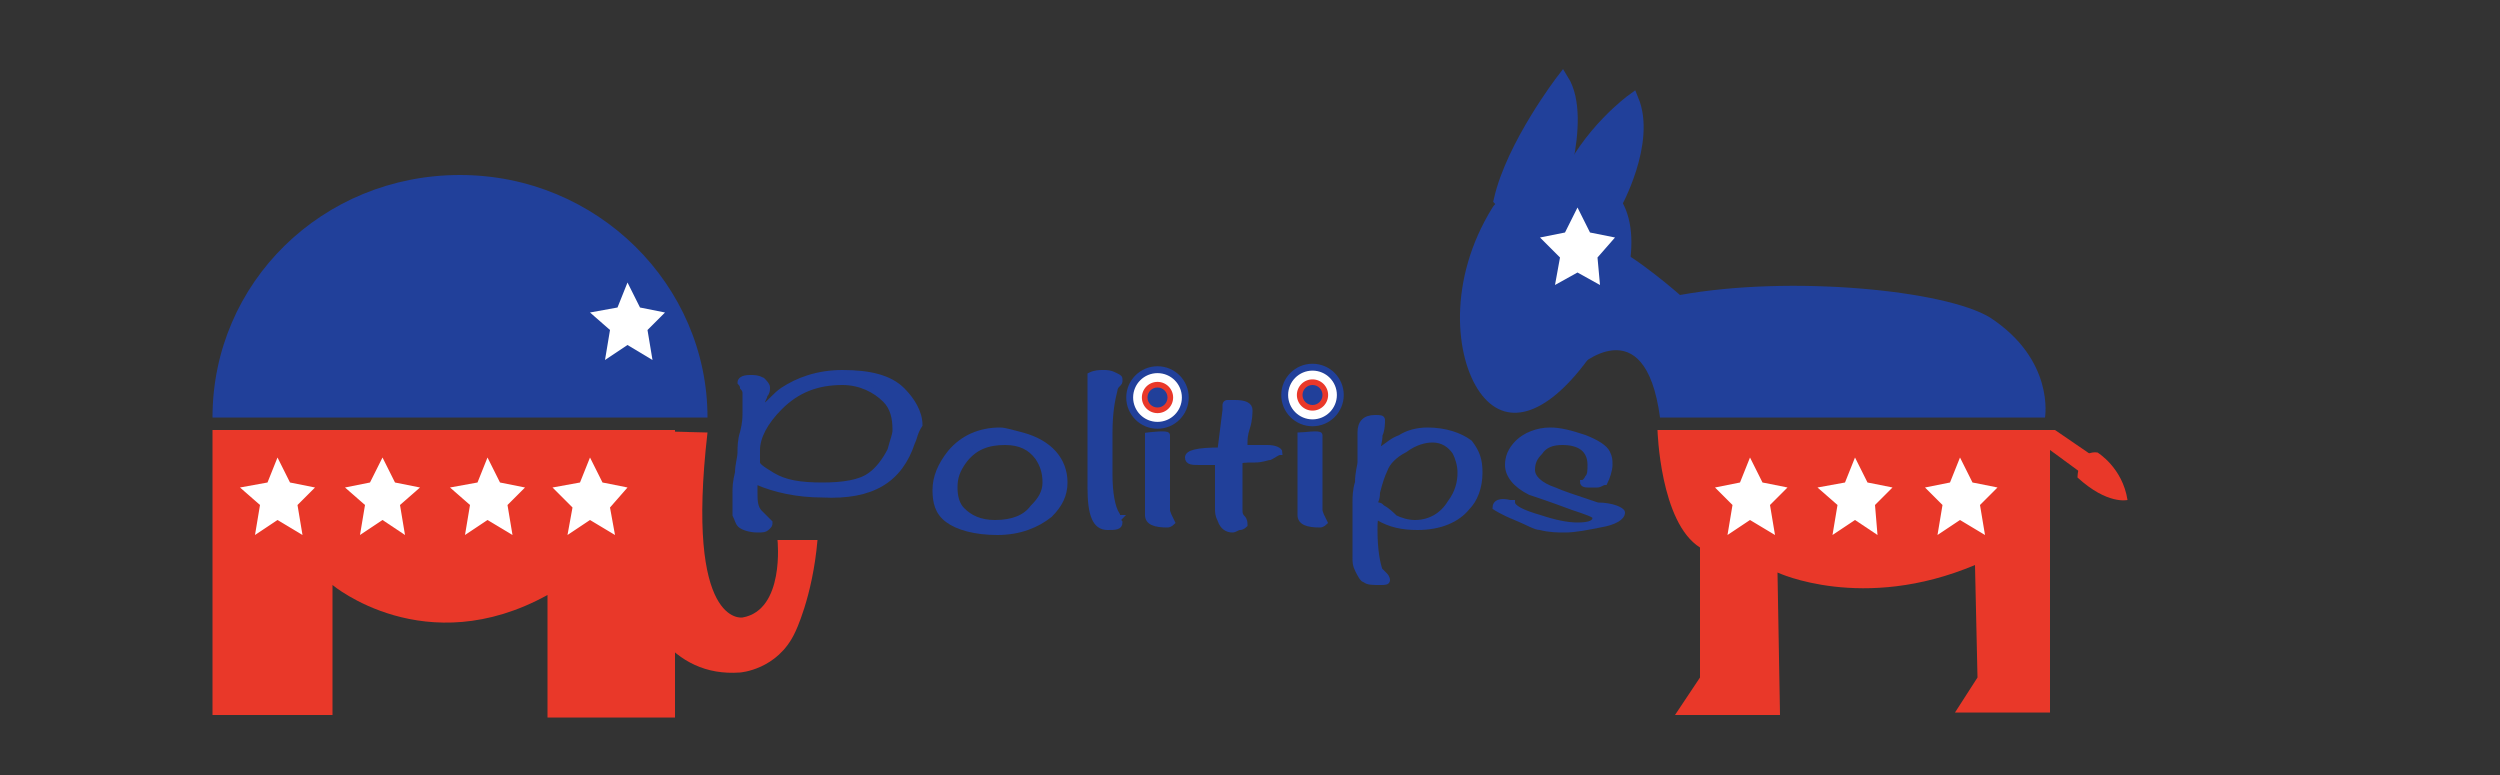 <?xml version="1.0" encoding="utf-8"?>
<!-- Generator: Adobe Illustrator 19.1.0, SVG Export Plug-In . SVG Version: 6.00 Build 0)  -->
<svg version="1.1" id="Layer_1" xmlns="http://www.w3.org/2000/svg" xmlns:xlink="http://www.w3.org/1999/xlink" x="0px" y="0px"
	 viewBox="0 38 100 31" style="enable-background:new 0 38 100 31;" xml:space="preserve">
<rect x="0" y="38" width="100" height="31" fill="#333333" stroke="none"/>
<style type="text/css">
	.st0{fill:#21409A;}
	.st1{fill:#E93829;}
	.st2{fill:#FFFFFF;}
	.st3{fill:#21409A;stroke:#21409A;stroke-width:0.5;stroke-miterlimit:10;}
	.st4{fill:#21409A;stroke:#21409A;stroke-width:0.2;stroke-miterlimit:10;}
	.st5{fill:#E93829;stroke:#FFFFFF;stroke-width:0.35;stroke-miterlimit:10;}
</style>
<path class="st0" d="M28.3,54.7c0-5.3-4.4-9.7-9.9-9.7s-9.9,4.3-9.9,9.7H28.3z"/>
<g>
	<path class="st1" d="M19.5,59.2"/>
	<g>
		<path class="st1" d="M21.9,61.8v4.9H27V55.2H8.5v11.4h4.8v-5.2C13.3,61.4,17,64.5,21.9,61.8"/>
		<path class="st1" d="M24.3,55.2c0,0-0.2,10.1,5.3,9.7c0,0,1.5-0.1,2.2-1.6c0,0,0.7-1.4,0.9-3.7h-1.6c0,0,0.3,2.8-1.4,3.1
			c0,0-2.3,0.4-1.4-7.4L24.3,55.2L24.3,55.2z"/>
	</g>
</g>
<path class="st0" d="M59.2,53.7c1,1.4,2.6,1,4.3-1.3c1.7-2.3,2.3-5.2,1.2-6.6c-1-1.4-4.6-0.2-5,0.5C57.9,49.2,58.2,52.3,59.2,53.7z"
	/>
<path class="st0" d="M63.1,52.7c0,0,2.7-2.5,3.3,2h15.4c0,0,0.4-2.3-2.2-4c-1.8-1.1-8-1.7-12.4-0.9c0,0-1.7-1.5-2.8-2
	C63.4,47.3,63.1,52.7,63.1,52.7z"/>
<path class="st1" d="M66.3,55.2c0,0,0.1,3.7,1.7,4.7v5.2l-1,1.5h4.2l-0.1-5.7c0,0,3.4,1.6,7.9-0.3l0.1,4.5l-0.9,1.4H82V56l1.5,1.1
	c0,0,0.7,0.4,0.6-0.6l-1.9-1.3H66.3z"/>
<polygon class="st2" points="63.1,48.9 62.2,49.4 62.4,48.3 61.6,47.5 62.6,47.3 63.1,46.3 63.6,47.3 64.6,47.5 63.9,48.3 64,49.4 
	"/>
<polygon class="st2" points="25.1,51.8 24.2,52.4 24.4,51.2 23.6,50.5 24.7,50.3 25.1,49.3 25.6,50.3 26.6,50.5 25.9,51.2 
	26.1,52.4 "/>
<polygon class="st2" points="11.1,58.8 10.2,59.4 10.4,58.2 9.6,57.5 10.7,57.3 11.1,56.3 11.6,57.3 12.6,57.5 11.9,58.2 12.1,59.4 
	"/>
<polygon class="st2" points="15.3,58.8 14.4,59.4 14.6,58.2 13.8,57.5 14.8,57.3 15.3,56.3 15.8,57.3 16.8,57.5 16,58.2 16.2,59.4 
	"/>
<polygon class="st2" points="19.5,58.8 18.6,59.4 18.8,58.2 18,57.5 19.1,57.3 19.5,56.3 20,57.3 21,57.5 20.3,58.2 20.5,59.4 "/>
<polygon class="st2" points="23.6,58.8 22.7,59.4 22.9,58.3 22.1,57.5 23.2,57.3 23.6,56.3 24.1,57.3 25.1,57.5 24.4,58.3 
	24.6,59.4 "/>
<polygon class="st2" points="70,58.8 69.1,59.4 69.3,58.2 68.6,57.5 69.6,57.3 70,56.3 70.5,57.3 71.5,57.5 70.8,58.2 71,59.4 "/>
<polygon class="st2" points="74.2,58.8 73.3,59.4 73.5,58.2 72.7,57.5 73.8,57.3 74.2,56.3 74.7,57.3 75.7,57.5 75,58.2 75.1,59.4 
	"/>
<polygon class="st2" points="78.4,58.8 77.5,59.4 77.7,58.2 77,57.5 78,57.3 78.4,56.3 78.9,57.3 79.9,57.5 79.2,58.2 79.4,59.4 "/>
<path class="st3" d="M64.6,46.2c0,0,1.4-2.5,0.7-4.2c0,0-1.8,1.3-2.7,3.4C62.7,45.4,63.5,46.7,64.6,46.2z"/>
<path class="st3" d="M62.1,46.5c0,0,1.4-3.7,0.4-5.3c0,0-2,2.6-2.5,4.8C60,46,61.1,47.2,62.1,46.5z"/>
<path class="st1" d="M83.9,56.1c0,0,1,0.6,1.2,1.9c0,0-0.8,0.2-2-0.9C83.1,57.1,83.1,56,83.9,56.1z"/>
<g>
	<g>
		<path class="st4" d="M36.5,55.7c-0.5,1.5-1.6,2.2-3.6,2.1c-1,0-1.9-0.2-2.6-0.5h-0.1v0.4c0,0.3,0,0.6,0.2,0.8c0,0,0.1,0.1,0.2,0.2
			c0.1,0.1,0.2,0.2,0.2,0.2c0,0.1,0,0.1-0.1,0.2c-0.1,0.1-0.2,0.1-0.4,0.1c-0.3,0-0.6-0.1-0.7-0.2c-0.1-0.1-0.1-0.2-0.2-0.4
			c0-0.3,0-0.6,0-0.9c0-0.2,0-0.4,0.1-0.8c0-0.3,0.1-0.6,0.1-0.8s0-0.5,0.1-0.8c0.1-0.4,0.1-0.6,0.1-0.8v-0.8c0,0,0-0.1-0.1-0.2
			c0-0.1-0.1-0.2-0.1-0.2c0-0.1,0.1-0.2,0.4-0.2c0.2,0,0.3,0,0.5,0.1c0.1,0.1,0.2,0.2,0.2,0.3s0,0.2-0.1,0.3c0,0.1-0.1,0.2-0.1,0.3
			v0.2c0.3-0.2,0.5-0.5,0.8-0.7c0.6-0.4,1.4-0.7,2.4-0.7c1.1,0,1.9,0.2,2.4,0.7c0.4,0.4,0.7,0.9,0.7,1.4
			C36.6,55.3,36.6,55.5,36.5,55.7z M35.8,55.2c0-0.5-0.1-0.9-0.4-1.2c-0.4-0.4-1-0.7-1.7-0.7c-1,0-1.8,0.3-2.5,1
			c-0.6,0.6-0.9,1.2-0.9,1.7v0.5c0,0.1,0.1,0.2,0.6,0.5s1.1,0.4,2,0.4c0.8,0,1.5-0.1,1.9-0.4c0.3-0.2,0.6-0.6,0.8-1
			C35.7,55.6,35.8,55.4,35.8,55.2z"/>
		<path class="st4" d="M42.6,57.3c0,0.5-0.2,0.9-0.6,1.3c-0.5,0.4-1.2,0.7-2.1,0.7c-0.9,0-1.6-0.2-2-0.5s-0.5-0.7-0.5-1.2
			s0.2-1,0.6-1.5c0.5-0.6,1.2-0.9,2-0.9c0.2,0,0.5,0.1,0.9,0.2C42,55.7,42.6,56.4,42.6,57.3z M41.8,57.3c0-0.4-0.1-0.7-0.3-1
			c-0.3-0.4-0.7-0.6-1.3-0.6c-0.7,0-1.2,0.2-1.6,0.7c-0.3,0.4-0.4,0.7-0.4,1.1c0,0.4,0.1,0.7,0.3,0.9c0.3,0.3,0.7,0.5,1.3,0.5
			c0.7,0,1.2-0.2,1.5-0.6C41.6,58,41.8,57.7,41.8,57.3z"/>
		<path class="st4" d="M44.8,58.9c0,0.2-0.2,0.2-0.5,0.2c-0.5,0-0.7-0.5-0.7-1.6v-3.9c0-0.1,0-0.2,0-0.3s0-0.2,0-0.3
			c0.2-0.1,0.4-0.1,0.5-0.1c0.2,0,0.3,0,0.5,0.1s0.2,0.1,0.2,0.2c0,0.1,0,0.1-0.1,0.2c-0.1,0.1-0.1,0.2-0.1,0.2
			c-0.1,0.4-0.2,0.9-0.2,1.7c0,1.1,0,1.7,0,1.7c0,0.7,0.1,1.3,0.3,1.6c0,0,0,0.1,0.1,0.1C44.7,58.8,44.8,58.9,44.8,58.9z"/>
		<path class="st4" d="M46.7,55.4v3c0,0.1,0.1,0.3,0.2,0.5c0,0-0.1,0.1-0.2,0.1c-0.5,0-0.8-0.1-0.8-0.4v-3.2
			C45.9,55.4,46.7,55.3,46.7,55.4z"/>
		<path class="st4" d="M50.8,56.3c-0.1,0-0.3,0.1-0.6,0.1c-0.4,0-0.6,0-0.6,0.1s0,0.4,0,1c0,0.5,0,0.8,0,0.9c0,0.1,0,0.2,0.1,0.3
			s0.1,0.2,0.1,0.3c0,0-0.1,0.1-0.2,0.1c-0.1,0-0.2,0.1-0.3,0.1c-0.2,0-0.4-0.1-0.5-0.4c-0.1-0.2-0.1-0.3-0.1-0.5c0-0.8,0-1.4,0-1.8
			c-0.1,0-0.3,0-0.7,0c-0.3,0-0.5,0-0.5-0.2s0.4-0.3,1.3-0.3l0.2-1.6c0,0,0,0,0-0.1v-0.1c0,0,0-0.1,0.1-0.1s0.2,0,0.3,0
			c0.4,0,0.6,0.1,0.6,0.3c0,0.1,0,0.4-0.1,0.7s-0.1,0.5-0.1,0.6s0,0.1,0,0.2h0.9c0.3,0,0.5,0.1,0.5,0.2C51.1,56.1,51,56.2,50.8,56.3
			z"/>
		<path class="st4" d="M52.8,55.4v3c0,0.1,0.1,0.3,0.2,0.5c0,0-0.1,0.1-0.2,0.1c-0.5,0-0.8-0.1-0.8-0.4v-3.2
			C52.1,55.4,52.8,55.3,52.8,55.4z"/>
		<path class="st4" d="M59.2,56.9c0,0.6-0.2,1.1-0.5,1.4c-0.4,0.5-1.1,0.8-2,0.8c-0.6,0-1.1-0.1-1.6-0.4c-0.1,0-0.1,0.2-0.1,0.5
			c0,0.8,0.1,1.3,0.2,1.6c0,0,0.1,0.1,0.2,0.2c0.1,0.1,0.1,0.2,0.1,0.2c0,0.1-0.1,0.1-0.3,0.1c-0.3,0-0.5,0-0.6-0.1
			c-0.1,0-0.2-0.2-0.3-0.4s-0.1-0.3-0.1-0.5v-2.2c0-0.2,0-0.5,0.1-0.8c0-0.4,0.1-0.7,0.1-0.8c0-0.2,0-0.4,0-0.6c0-0.3,0-0.5,0-0.6
			c0-0.4,0.2-0.6,0.6-0.6c0.2,0,0.3,0,0.3,0.1s0,0.4-0.1,0.6c0,0.3-0.1,0.5-0.1,0.6h0.1c0.3-0.2,0.5-0.4,0.8-0.5
			c0.3-0.2,0.7-0.3,1.1-0.3c0.7,0,1.3,0.2,1.7,0.5C59.1,56.1,59.2,56.4,59.2,56.9z M58.4,56.9c0-0.3-0.1-0.6-0.2-0.8
			c-0.2-0.3-0.5-0.5-0.9-0.5c-0.3,0-0.7,0.1-1.1,0.4c-0.4,0.2-0.7,0.5-0.8,0.8c-0.1,0.2-0.2,0.5-0.3,0.9c0,0.3-0.1,0.4-0.1,0.4
			s0,0,0.1,0.1c0.1,0,0.1,0,0.2,0.1c0.2,0.1,0.4,0.3,0.5,0.4c0.2,0.1,0.5,0.2,0.8,0.2c0.6,0,1.1-0.3,1.4-0.8
			C58.3,57.7,58.4,57.3,58.4,56.9z"/>
		<path class="st4" d="M64.9,58.5c0,0.2-0.3,0.4-0.9,0.5c-0.5,0.1-1,0.2-1.4,0.2c-0.3,0-0.6,0-1-0.1c-0.2,0-0.5-0.2-1-0.4
			s-0.8-0.4-0.8-0.4c0-0.2,0.2-0.3,0.6-0.2h0.1c0,0.2,0.4,0.4,1.1,0.6c0.6,0.2,1.1,0.3,1.5,0.3c0.5,0,0.7-0.1,0.7-0.3
			c0-0.1-0.3-0.2-0.9-0.4c-0.8-0.3-1.4-0.5-1.7-0.6c-0.6-0.3-0.9-0.7-0.9-1.1c0-0.3,0.1-0.6,0.4-0.9c0.3-0.3,0.8-0.5,1.3-0.5
			c0.4,0,0.8,0.1,1.4,0.3c0.5,0.2,0.8,0.4,0.9,0.6c0.1,0.2,0.1,0.3,0.1,0.5s-0.1,0.5-0.2,0.7c-0.1,0-0.2,0.1-0.3,0.1s-0.2,0-0.4,0
			s-0.2-0.1-0.2-0.1s0.1,0,0.2-0.2c0.1-0.1,0.1-0.3,0.1-0.5c0-0.6-0.4-0.9-1.1-0.9c-0.4,0-0.7,0.1-0.9,0.4c-0.2,0.2-0.3,0.4-0.3,0.7
			s0.3,0.6,0.9,0.8c0.2,0.1,0.8,0.3,1.7,0.6C64.5,58.2,64.9,58.4,64.9,58.5z"/>
	</g>
</g>
<circle class="st3" cx="46.3" cy="53.9" r="1"/>
<circle class="st5" cx="46.3" cy="53.9" r="0.8"/>
<circle class="st0" cx="46.3" cy="53.9" r="0.4"/>
<circle class="st3" cx="52.5" cy="53.8" r="1"/>
<circle class="st5" cx="52.5" cy="53.8" r="0.8"/>
<circle class="st0" cx="52.5" cy="53.8" r="0.4"/>
</svg>
